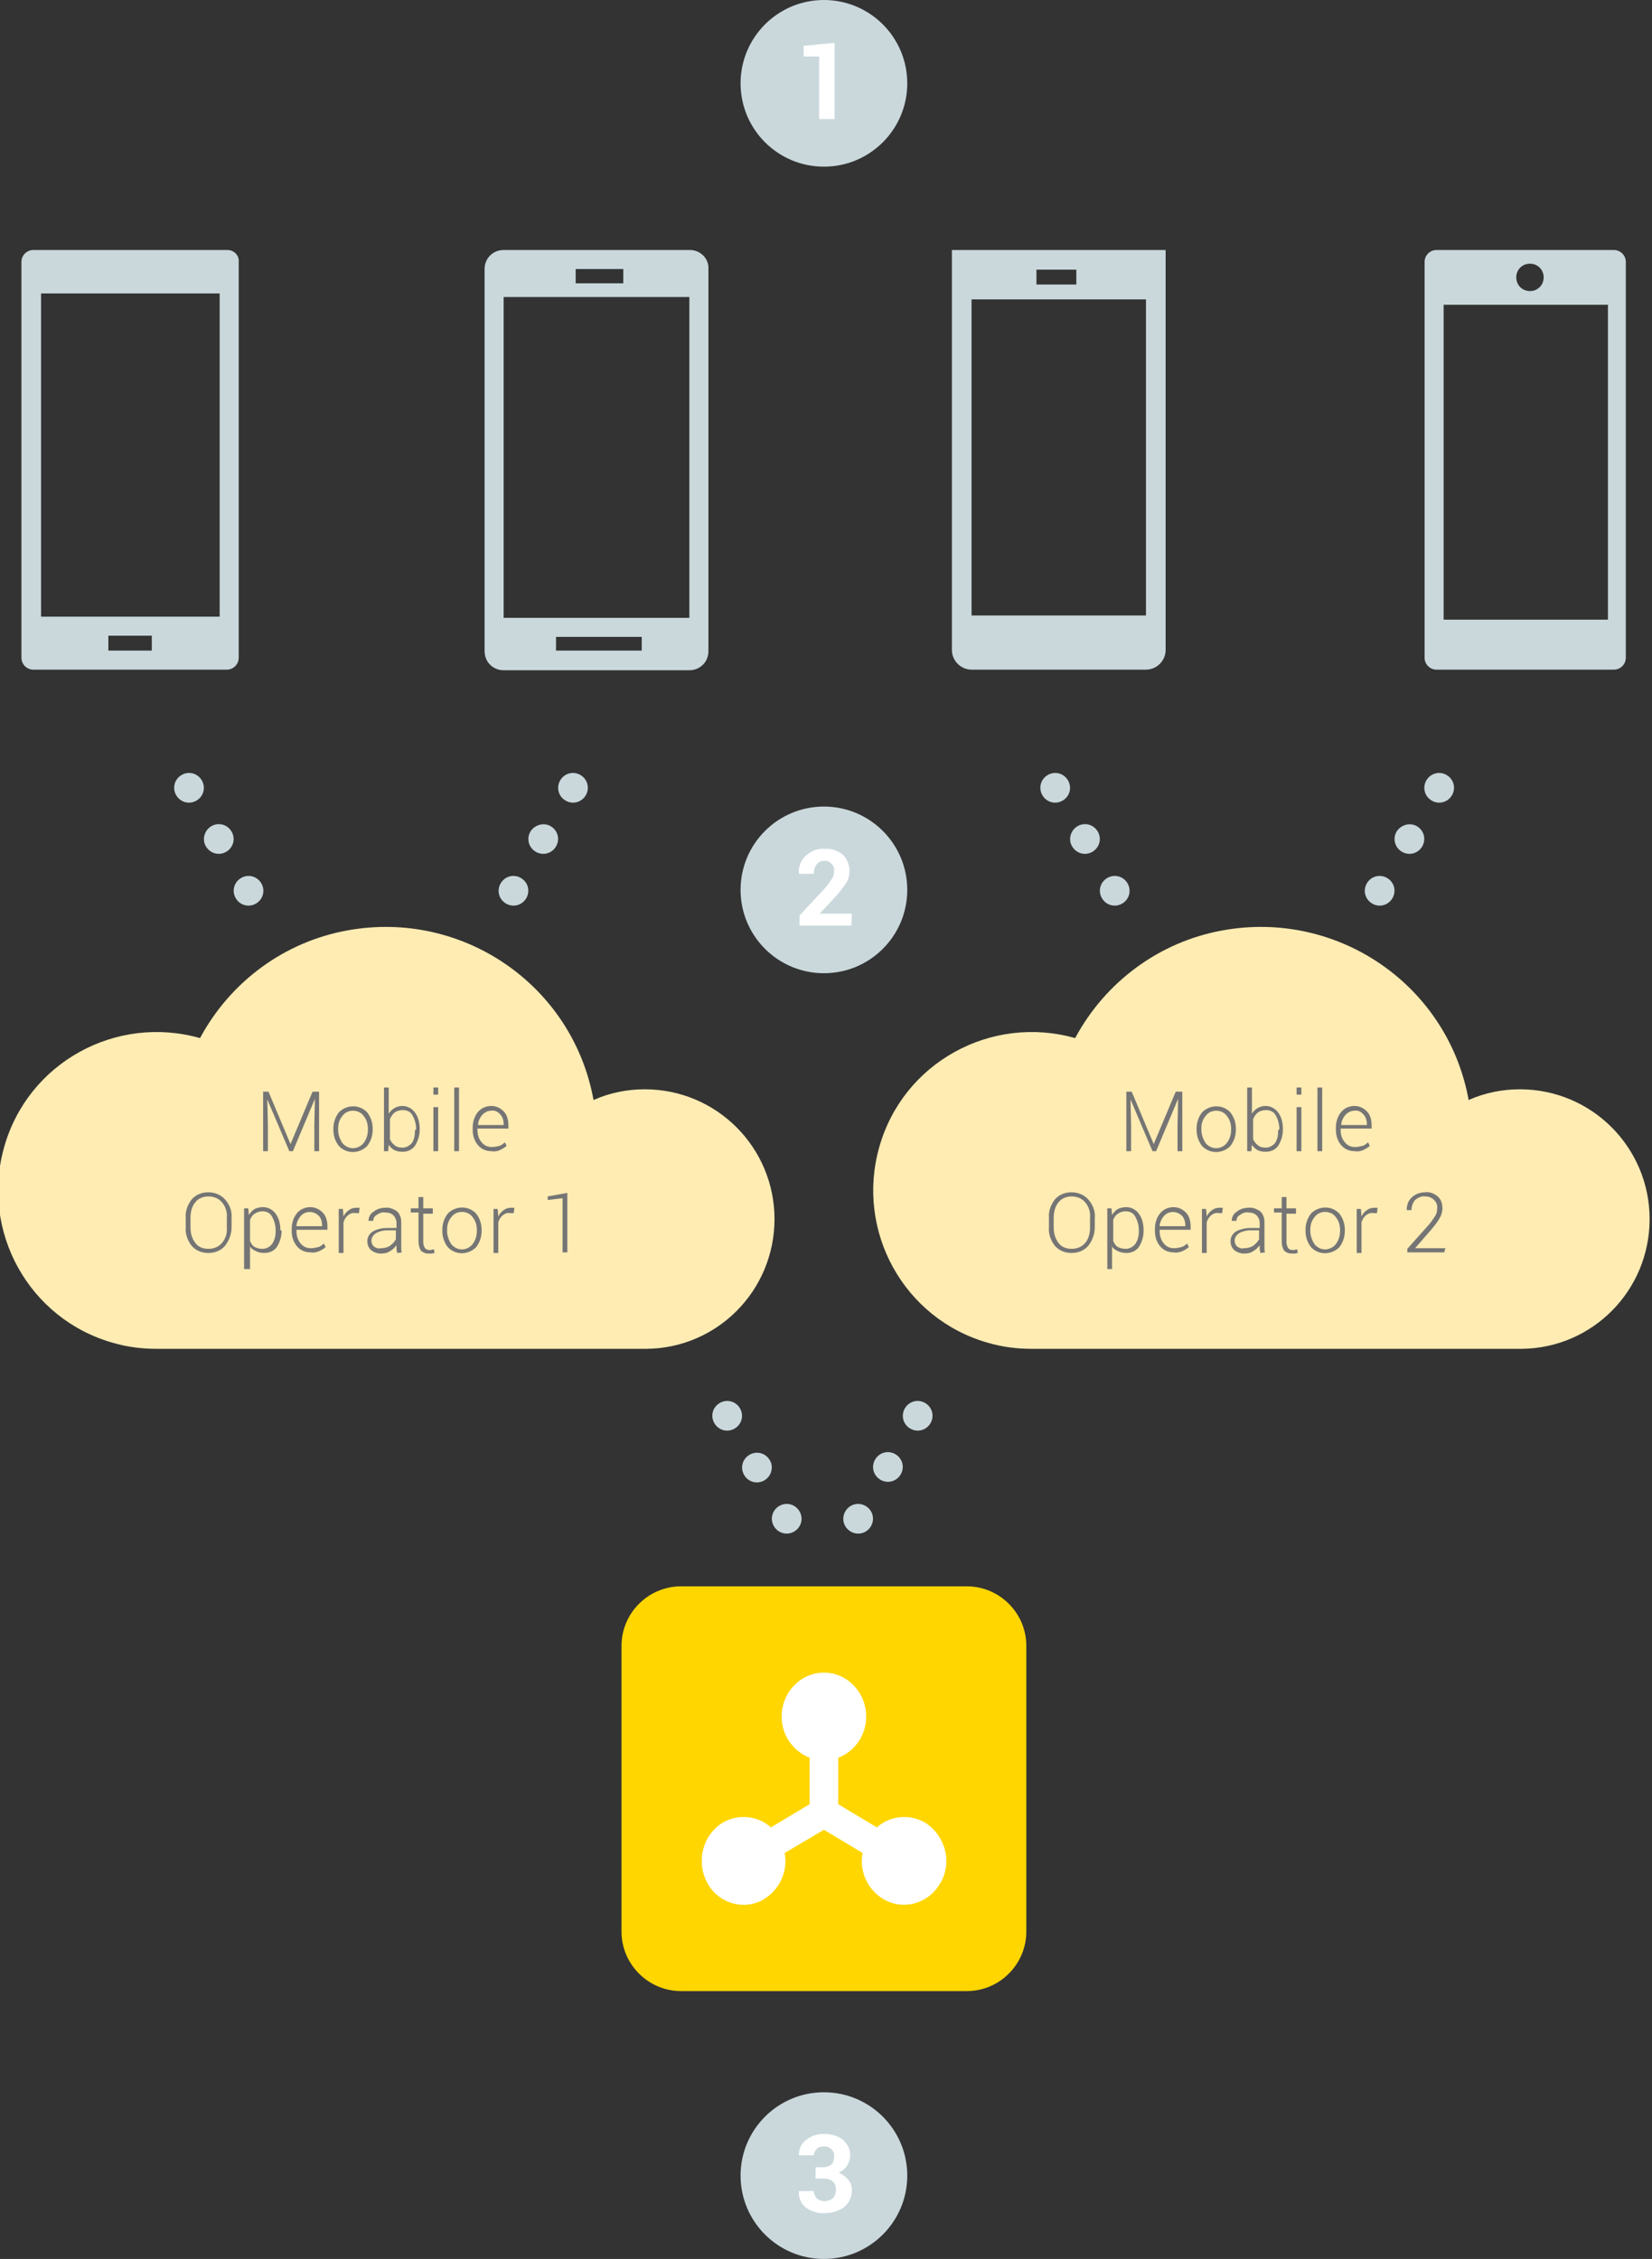 <?xml version="1.0" encoding="utf-8"?>
<!-- Generator: Adobe Illustrator 19.2.1, SVG Export Plug-In . SVG Version: 6.00 Build 0)  -->
<svg version="1.1" id="_50_tech_diagram_eco_mobile.svg"
	 xmlns="http://www.w3.org/2000/svg" xmlns:xlink="http://www.w3.org/1999/xlink" x="0px" y="0px" viewBox="0 0 277.5 379.5"
	 style="enable-background:new 0 0 277.5 379.5;" xml:space="preserve">
<rect x="0" y="0" width="277.5" height="379.5" fill="#333333" stroke="none"/>
<style type="text/css">
	.st0{fill:#FFD600;}
	.st1{fill:#FFFFFF;}
	.st2{fill:#CAD8DC;}
	.st3{fill:#FFECB3;}
	.st4{fill:#757575;}
</style>
<g id="hub">
	<g>
		<path class="st0" d="M114.4,266.5h48c5.5,0,10,4.5,10,10v48c0,5.5-4.5,10-10,10h-48c-5.5,0-10-4.5-10-10v-48
			C104.4,271,108.9,266.5,114.4,266.5z"/>
		<path class="st1" d="M138.4,307.4l6.5,3.9c-0.6,3,0.8,6.1,3.4,7.7c3.3,2,7.5,0.9,9.5-2.4c0.1-0.1,0.1-0.2,0.2-0.3
			c2-3.5,0.8-7.9-2.6-10.1c-2.6-1.5-5.9-1.2-8.1,0.8l-6.5-3.9v-7.8c2.9-1.1,4.7-3.9,4.7-6.9c0-4.1-3.2-7.4-7.1-7.4s-7.1,3.3-7.1,7.4
			c0,3.1,1.9,5.8,4.7,6.9v7.8l-6.5,3.9c-2.2-2-5.5-2.3-8.1-0.8c-3.4,2.1-4.5,6.6-2.6,10.1c1.8,3.4,6,4.7,9.3,2.9
			c0.1-0.1,0.2-0.1,0.3-0.2c2.6-1.6,4-4.7,3.4-7.7L138.4,307.4z"/>
	</g>
	<g id="dots">
		<path class="st2" d="M133.4,257.3c-1.2,0.7-2.7,0.3-3.4-0.9c-0.7-1.2-0.3-2.7,0.9-3.4c1.2-0.7,2.7-0.3,3.4,0.9c0,0,0,0,0,0
			C135,255.1,134.6,256.6,133.4,257.3C133.4,257.3,133.4,257.3,133.4,257.3z M128.4,248.7c-1.2,0.7-2.7,0.3-3.4-0.9
			c-0.7-1.2-0.3-2.7,0.9-3.4c1.2-0.7,2.7-0.3,3.4,0.9c0,0,0,0,0,0C130,246.4,129.6,248,128.4,248.7
			C128.4,248.7,128.4,248.7,128.4,248.7L128.4,248.7z M123.4,240c-1.2,0.7-2.7,0.3-3.4-0.9c-0.7-1.2-0.3-2.7,0.9-3.4
			c1.2-0.7,2.7-0.3,3.4,0.9c0,0,0,0,0,0C125,237.8,124.6,239.3,123.4,240L123.4,240z"/>
		<path class="st2" d="M155.4,235.7c1.2,0.7,1.6,2.2,0.9,3.4c-0.7,1.2-2.2,1.6-3.4,0.9c-1.2-0.7-1.6-2.2-0.9-3.4v0
			C152.7,235.4,154.2,235,155.4,235.7z M150.4,244.3c1.2,0.7,1.6,2.2,0.9,3.4c-0.7,1.2-2.2,1.6-3.4,0.9c-1.2-0.7-1.6-2.2-0.9-3.4v0
			C147.7,244,149.2,243.6,150.4,244.3L150.4,244.3z M145.4,253c1.2,0.7,1.6,2.2,0.9,3.4c-0.7,1.2-2.2,1.6-3.4,0.9
			c-1.2-0.7-1.6-2.2-0.9-3.4v0C142.7,252.7,144.2,252.3,145.4,253L145.4,253z"/>
	</g>
</g>
<g>
	<g id="left-cloud">
		<g id="cloud">
			<path class="st3" d="M130.1,204.8c0-12-9.7-21.8-21.8-21.8c-3,0-5.9,0.6-8.6,1.8c-3.5-19.3-22-32-41.3-28.5
				c-10.6,1.9-19.7,8.6-24.8,18.1c-14.1-4-28.9,4.1-32.9,18.3c-4,14.1,4.1,28.9,18.3,32.9c2.4,0.7,4.8,1,7.3,1c0,0,0.1,0,0.1,0v0
				h82.2v0C120.5,226.5,130.1,216.8,130.1,204.8z"/>
			<path id="Mobile_Operator_1" class="st4" d="M44.2,183.4v10H45V189l-0.1-4.3l0,0l3.7,8.7h0.6l3.7-8.8l0,0l-0.1,4.4v4.4h0.8v-10
				h-1.1l-3.7,8.8h0l-3.7-8.8L44.2,183.4L44.2,183.4z M56,189.8c0,1,0.3,1.9,0.9,2.7c1.2,1.3,3.2,1.4,4.6,0.2
				c0.1-0.1,0.1-0.1,0.2-0.2c0.6-0.8,0.9-1.7,0.9-2.7v-0.2c0-1-0.3-1.9-0.9-2.7c-1.2-1.3-3.2-1.4-4.6-0.2c-0.1,0.1-0.1,0.1-0.2,0.2
				c-0.6,0.8-0.9,1.7-0.9,2.7V189.8z M56.8,189.6c0-0.8,0.2-1.5,0.7-2.1c0.4-0.6,1.1-0.9,1.8-0.9c0.7,0,1.4,0.3,1.8,0.9
				c0.5,0.6,0.7,1.4,0.7,2.1v0.2c0,0.8-0.2,1.5-0.7,2.2c-0.8,1-2.2,1.2-3.2,0.4c-0.1-0.1-0.3-0.2-0.4-0.4c-0.4-0.6-0.7-1.4-0.7-2.2
				L56.8,189.6L56.8,189.6z M70.5,189.7c0-1-0.2-2-0.8-2.8c-0.5-0.7-1.3-1.1-2.1-1.1c-1,0-1.8,0.5-2.3,1.3v-4.4h-0.8v10.7h0.7
				l0.1-1.1c0.2,0.4,0.6,0.7,0.9,0.9c0.4,0.2,0.9,0.3,1.4,0.3c0.8,0,1.6-0.3,2.1-1c0.5-0.8,0.8-1.7,0.8-2.7L70.5,189.7L70.5,189.7z
				 M69.7,189.9c0,0.8-0.1,1.5-0.5,2.1c-0.4,0.5-1,0.8-1.6,0.8c-0.5,0-1-0.1-1.3-0.4c-0.4-0.3-0.6-0.6-0.8-1V188
				c0.2-0.4,0.4-0.8,0.8-1.1c0.4-0.3,0.9-0.4,1.4-0.4c0.7,0,1.3,0.3,1.6,0.9c0.4,0.7,0.6,1.5,0.6,2.3L69.7,189.9L69.7,189.9z
				 M73.6,186h-0.8v7.4h0.8V186z M73.6,182.7h-0.8v1.2h0.8V182.7z M77.1,182.7h-0.8v10.7h0.8V182.7z M84,193.2
				c0.4-0.2,0.8-0.4,1.1-0.7l-0.3-0.6c-0.3,0.3-0.6,0.5-0.9,0.6c-0.4,0.1-0.9,0.2-1.3,0.2c-0.7,0-1.3-0.3-1.7-0.8
				c-0.5-0.6-0.7-1.3-0.7-2.1v-0.2h5.2V189c0-0.8-0.2-1.7-0.8-2.3c-0.6-0.6-1.3-0.9-2.1-0.9c-0.9,0-1.7,0.4-2.2,1
				c-0.6,0.7-0.9,1.7-0.9,2.6v0.4c0,1,0.3,1.9,0.9,2.6c0.6,0.7,1.4,1,2.3,1C83,193.5,83.6,193.4,84,193.2L84,193.2z M84,187.2
				c0.4,0.4,0.6,1,0.6,1.6v0.2h-4.3l0,0c0-0.6,0.3-1.2,0.7-1.7c0.4-0.4,0.9-0.7,1.5-0.7C83,186.5,83.6,186.7,84,187.2L84,187.2z
				 M38.9,204.6c0.1-1.1-0.3-2.2-1.1-3.1c-0.7-0.8-1.8-1.2-2.8-1.2c-1.1,0-2.1,0.4-2.8,1.2c-0.7,0.9-1.1,2-1,3.1v1.6
				c-0.1,1.1,0.3,2.2,1,3.1c0.7,0.8,1.7,1.2,2.8,1.2c1.1,0,2.1-0.4,2.8-1.2c0.7-0.9,1.1-2,1.1-3.1V204.6z M38.1,206.2
				c0.1,0.9-0.2,1.9-0.8,2.6c-0.6,0.7-1.4,1-2.3,1c-0.9,0-1.7-0.3-2.2-1c-0.6-0.8-0.8-1.7-0.8-2.6v-1.6c0-0.9,0.2-1.9,0.8-2.6
				c0.5-0.7,1.4-1,2.2-1c0.9,0,1.7,0.3,2.3,1c0.6,0.7,0.9,1.7,0.8,2.6L38.1,206.2L38.1,206.2z M47.1,206.7c0-1-0.2-2-0.8-2.8
				c-0.5-0.7-1.3-1.1-2.1-1.1c-0.5,0-1,0.1-1.4,0.3c-0.4,0.2-0.7,0.6-1,1l-0.1-1.1h-0.7v10.2H42v-3.8c0.2,0.4,0.6,0.6,1,0.8
				c0.4,0.2,0.9,0.3,1.4,0.3c0.8,0,1.6-0.3,2.1-1c0.5-0.8,0.8-1.7,0.8-2.7V206.7L47.1,206.7z M46.3,206.9c0,0.8-0.2,1.5-0.6,2.1
				c-0.4,0.5-1,0.8-1.6,0.8c-0.5,0-0.9-0.1-1.3-0.3c-0.4-0.2-0.6-0.6-0.8-1v-3.6c0.2-0.4,0.4-0.8,0.8-1c0.4-0.3,0.9-0.4,1.3-0.4
				c0.7,0,1.3,0.3,1.6,0.9c0.4,0.7,0.6,1.5,0.6,2.3L46.3,206.9L46.3,206.9z M53.6,210.2c0.4-0.2,0.8-0.4,1.1-0.7l-0.3-0.6
				c-0.3,0.3-0.6,0.5-0.9,0.6c-0.4,0.1-0.9,0.2-1.3,0.2c-0.7,0-1.3-0.3-1.7-0.8c-0.5-0.6-0.7-1.3-0.7-2.1v-0.2h5.2V206
				c0-0.8-0.2-1.7-0.8-2.3c-0.6-0.6-1.3-0.9-2.1-0.9c-0.9,0-1.7,0.4-2.2,1c-0.6,0.7-0.9,1.7-0.9,2.6v0.4c0,1,0.3,1.9,0.9,2.6
				c0.6,0.7,1.4,1,2.3,1C52.6,210.5,53.1,210.4,53.6,210.2L53.6,210.2z M53.5,204.2c0.4,0.4,0.6,1,0.6,1.6v0.2h-4.3l0,0
				c0-0.6,0.3-1.2,0.7-1.7c0.8-0.9,2.1-0.9,3-0.1C53.5,204.1,53.5,204.1,53.5,204.2L53.5,204.2z M60.4,202.9c-0.1,0-0.2,0-0.2,0
				c-0.1,0-0.2,0-0.3,0c-0.5,0-0.9,0.1-1.3,0.4c-0.4,0.3-0.7,0.6-0.9,1.1v-0.1l-0.1-1.2h-0.7v7.4h0.8v-5.1c0.1-0.5,0.4-0.9,0.7-1.2
				c0.4-0.3,0.8-0.5,1.3-0.4l0.6,0L60.4,202.9z M67.5,210.4c-0.1-0.2-0.1-0.5-0.1-0.7c0-0.3,0-0.5,0-0.8v-3.6c0-0.7-0.2-1.3-0.7-1.8
				c-0.6-0.4-1.3-0.7-2-0.6c-0.7,0-1.4,0.2-2,0.7c-0.5,0.3-0.8,0.9-0.8,1.5l0,0l0.8,0c0-0.4,0.2-0.8,0.6-1c0.4-0.3,0.9-0.5,1.4-0.4
				c0.5,0,1,0.1,1.4,0.5c0.3,0.3,0.5,0.8,0.5,1.2v0.9h-1.6c-0.8,0-1.7,0.2-2.4,0.6c-0.6,0.4-0.9,1-0.9,1.6c0,0.6,0.2,1.1,0.6,1.5
				c0.5,0.4,1.1,0.6,1.7,0.6c0.5,0,1.1-0.1,1.5-0.4c0.4-0.2,0.8-0.6,1.1-1c0,0.2,0,0.4,0,0.6c0,0.2,0.1,0.4,0.1,0.7L67.5,210.4
				L67.5,210.4z M62.8,209.4c-0.3-0.3-0.4-0.6-0.4-1c0-0.5,0.3-0.9,0.7-1.2c0.5-0.3,1.2-0.5,1.8-0.5h1.6v1.5c-0.2,0.4-0.6,0.8-1,1.1
				c-0.5,0.3-1,0.4-1.6,0.4C63.6,209.8,63.2,209.7,62.8,209.4L62.8,209.4z M70.3,201.1v1.9H69v0.7h1.3v4.8c0,0.6,0.1,1.1,0.4,1.6
				c0.3,0.3,0.8,0.5,1.2,0.5c0.2,0,0.4,0,0.6,0c0.2,0,0.3-0.1,0.5-0.1l-0.1-0.6c-0.2,0-0.3,0-0.4,0.1c-0.1,0-0.3,0-0.4,0
				c-0.3,0-0.5-0.1-0.7-0.3c-0.2-0.3-0.3-0.7-0.3-1v-4.8h1.6V203h-1.6v-1.9H70.3z M74.3,206.8c0,1,0.3,1.9,0.9,2.7
				c1.2,1.3,3.2,1.4,4.6,0.2c0.1-0.1,0.1-0.1,0.2-0.2c0.6-0.8,0.9-1.7,0.9-2.7v-0.2c0-1-0.3-1.9-0.9-2.7c-1.2-1.3-3.2-1.4-4.6-0.2
				c-0.1,0.1-0.1,0.1-0.2,0.2c-0.6,0.8-0.9,1.7-0.9,2.7V206.8z M75.1,206.6c0-0.8,0.2-1.5,0.7-2.1c0.4-0.6,1.1-0.9,1.8-0.9
				c0.7,0,1.4,0.3,1.8,0.9c0.5,0.6,0.7,1.4,0.7,2.1v0.2c0,0.8-0.2,1.5-0.7,2.2c-0.8,1-2.2,1.2-3.2,0.4c-0.1-0.1-0.3-0.2-0.4-0.4
				c-0.4-0.6-0.7-1.4-0.7-2.2L75.1,206.6L75.1,206.6z M86.4,202.9c-0.1,0-0.1,0-0.2,0c-0.1,0-0.2,0-0.3,0c-0.5,0-0.9,0.1-1.3,0.4
				c-0.4,0.3-0.7,0.6-0.9,1.1v-0.1l-0.1-1.2h-0.7v7.4h0.8v-5.1c0.1-0.5,0.4-0.9,0.7-1.2c0.4-0.3,0.8-0.5,1.3-0.4l0.6,0L86.4,202.9z
				 M95.3,200.4l-3.3,0.6v0.6l2.5-0.3v9.1h0.8V200.4z"/>
		</g>
		<g id="dots-2">
			<path class="st2" d="M30.5,130.2c1.2-0.7,2.7-0.3,3.4,0.9c0.7,1.2,0.3,2.7-0.9,3.4c-1.2,0.7-2.7,0.3-3.4-0.9c0,0,0,0,0,0
				C28.9,132.4,29.3,130.9,30.5,130.2z M35.5,138.8c1.2-0.7,2.7-0.3,3.4,0.9c0.7,1.2,0.3,2.7-0.9,3.4c-1.2,0.7-2.7,0.3-3.4-0.9
				c0,0,0,0,0,0C33.9,141.1,34.3,139.5,35.5,138.8L35.5,138.8z M40.5,147.5c1.2-0.7,2.7-0.3,3.4,0.9c0.7,1.2,0.3,2.7-0.9,3.4
				c-1.2,0.7-2.7,0.3-3.4-0.9c0,0,0,0,0,0C38.9,149.7,39.3,148.2,40.5,147.5L40.5,147.5z"/>
			<path class="st2" d="M97.5,130.2c1.2,0.7,1.6,2.2,0.9,3.4c-0.7,1.2-2.2,1.6-3.4,0.9c-1.2-0.7-1.6-2.2-0.9-3.4v0
				C94.8,129.9,96.3,129.5,97.5,130.2z M92.5,138.8c1.2,0.7,1.6,2.2,0.9,3.4c-0.7,1.2-2.2,1.6-3.4,0.9c-1.2-0.7-1.6-2.2-0.9-3.4v0
				C89.8,138.6,91.3,138.1,92.5,138.8L92.5,138.8z M87.5,147.5c1.2,0.7,1.6,2.2,0.9,3.4c-0.7,1.2-2.2,1.6-3.4,0.9
				c-1.2-0.7-1.6-2.2-0.9-3.4v0C84.8,147.2,86.3,146.8,87.5,147.5L87.5,147.5z"/>
		</g>
	</g>
	<g id="right-cloud">
		<g id="cloud-2">
			<path id="Shape_32_copy" class="st3" d="M277.1,204.8c0-12-9.7-21.8-21.8-21.8c-3,0-5.9,0.6-8.6,1.8c-3.5-19.3-22-32-41.3-28.5
				c-10.6,1.9-19.7,8.6-24.8,18.1c-14.1-4-28.9,4.1-32.9,18.3c-4,14.1,4.1,28.9,18.3,32.9c2.4,0.7,4.8,1,7.3,1c0,0,0.1,0,0.1,0v0
				h82.2v0C267.5,226.5,277.1,216.8,277.1,204.8z"/>
			<path id="Mobile_Operator_2" class="st4" d="M189.2,183.4v10h0.8V189l-0.1-4.3l0,0l3.7,8.7h0.6l3.7-8.8l0,0l-0.1,4.4v4.4h0.8v-10
				h-1.1l-3.7,8.8h0l-3.7-8.8L189.2,183.4L189.2,183.4z M201,189.8c0,1,0.3,1.9,0.9,2.7c1.2,1.3,3.2,1.4,4.6,0.2
				c0.1-0.1,0.1-0.1,0.2-0.2c0.6-0.8,0.9-1.7,0.9-2.7v-0.2c0-1-0.3-1.9-0.9-2.7c-1.2-1.3-3.2-1.4-4.6-0.2c-0.1,0.1-0.1,0.1-0.2,0.2
				c-0.6,0.8-0.9,1.7-0.9,2.7V189.8z M201.8,189.6c0-0.8,0.2-1.5,0.7-2.1c0.4-0.6,1.1-0.9,1.8-0.9c0.7,0,1.4,0.3,1.8,0.9
				c0.5,0.6,0.7,1.4,0.7,2.1v0.2c0,0.8-0.2,1.5-0.7,2.2c-0.8,1-2.2,1.2-3.2,0.4c-0.1-0.1-0.3-0.2-0.4-0.4c-0.4-0.6-0.7-1.4-0.7-2.2
				L201.8,189.6L201.8,189.6z M215.5,189.7c0-1-0.2-2-0.8-2.8c-0.5-0.7-1.3-1.1-2.1-1.1c-1,0-1.8,0.5-2.3,1.3v-4.4h-0.8v10.7h0.7
				l0.1-1.1c0.2,0.4,0.6,0.7,0.9,0.9c0.4,0.2,0.9,0.3,1.4,0.3c0.8,0,1.6-0.3,2.1-1c0.5-0.8,0.8-1.7,0.8-2.7L215.5,189.7L215.5,189.7
				z M214.7,189.9c0,0.8-0.1,1.5-0.5,2.1c-0.4,0.5-1,0.8-1.6,0.8c-0.5,0-1-0.1-1.3-0.4c-0.4-0.3-0.6-0.6-0.8-1V188
				c0.2-0.4,0.4-0.8,0.8-1.1c0.4-0.3,0.9-0.4,1.4-0.4c0.7,0,1.3,0.3,1.6,0.9c0.4,0.7,0.6,1.5,0.6,2.3L214.7,189.9L214.7,189.9z
				 M218.6,186h-0.8v7.4h0.8V186z M218.6,182.7h-0.8v1.2h0.8V182.7z M222.1,182.7h-0.8v10.7h0.8V182.7z M229,193.2
				c0.4-0.2,0.8-0.4,1.1-0.7l-0.3-0.6c-0.3,0.3-0.6,0.5-0.9,0.6c-0.4,0.1-0.9,0.2-1.3,0.2c-0.7,0-1.3-0.3-1.7-0.8
				c-0.5-0.6-0.7-1.3-0.7-2.1v-0.2h5.2V189c0-0.8-0.2-1.7-0.8-2.3c-0.6-0.6-1.3-0.9-2.1-0.9c-0.9,0-1.7,0.4-2.2,1
				c-0.6,0.7-0.9,1.7-0.9,2.6v0.4c0,1,0.3,1.9,0.9,2.6c0.6,0.7,1.4,1,2.3,1C228,193.5,228.6,193.4,229,193.2L229,193.2z M229,187.2
				c0.4,0.4,0.6,1,0.6,1.6v0.2h-4.3l0,0c0-0.6,0.3-1.2,0.7-1.7c0.4-0.4,0.9-0.7,1.5-0.7C228,186.5,228.6,186.7,229,187.2L229,187.2z
				 M183.9,204.6c0.1-1.1-0.3-2.2-1.1-3.1c-0.7-0.8-1.8-1.2-2.8-1.2c-1.1,0-2.1,0.4-2.8,1.2c-0.7,0.9-1.1,2-1,3.1v1.6
				c-0.1,1.1,0.3,2.2,1,3.1c0.7,0.8,1.7,1.2,2.8,1.2c1.1,0,2.1-0.4,2.8-1.2c0.7-0.9,1.1-2,1.1-3.1V204.6z M183.1,206.2
				c0,0.9-0.2,1.9-0.8,2.6c-0.6,0.7-1.4,1-2.3,1c-0.9,0-1.7-0.3-2.2-1c-0.6-0.8-0.8-1.7-0.8-2.6v-1.6c0-0.9,0.2-1.9,0.8-2.6
				c0.5-0.7,1.4-1,2.2-1c0.9,0,1.7,0.3,2.3,1c0.6,0.7,0.9,1.7,0.8,2.6L183.1,206.2L183.1,206.2z M192.1,206.7c0-1-0.2-2-0.8-2.8
				c-0.5-0.7-1.3-1.1-2.1-1.1c-0.5,0-1,0.1-1.4,0.3c-0.4,0.2-0.7,0.6-1,1l-0.1-1.1h-0.7v10.2h0.8v-3.8c0.2,0.4,0.6,0.6,1,0.8
				c0.4,0.2,0.9,0.3,1.4,0.3c0.8,0,1.6-0.3,2.1-1c0.5-0.8,0.8-1.7,0.8-2.7V206.7L192.1,206.7z M191.3,206.9c0,0.8-0.2,1.5-0.6,2.1
				c-0.4,0.5-1,0.8-1.6,0.8c-0.5,0-0.9-0.1-1.3-0.3c-0.4-0.2-0.6-0.6-0.8-1v-3.6c0.2-0.4,0.4-0.8,0.8-1c0.4-0.3,0.9-0.4,1.3-0.4
				c0.7,0,1.3,0.3,1.6,0.9c0.4,0.7,0.6,1.5,0.6,2.3V206.9z M198.6,210.2c0.4-0.2,0.8-0.4,1.1-0.7l-0.3-0.6c-0.3,0.3-0.6,0.5-0.9,0.6
				c-0.4,0.1-0.9,0.2-1.3,0.2c-0.7,0-1.3-0.3-1.7-0.8c-0.5-0.6-0.7-1.3-0.7-2.1v-0.2h5.2V206c0-0.8-0.2-1.7-0.8-2.3
				c-0.6-0.6-1.3-0.9-2.1-0.9c-0.9,0-1.7,0.4-2.2,1c-0.6,0.7-0.9,1.7-0.9,2.6v0.4c0,1,0.3,1.9,0.9,2.6c0.6,0.7,1.4,1,2.3,1
				C197.6,210.5,198.1,210.4,198.6,210.2L198.6,210.2z M198.5,204.2c0.4,0.4,0.6,1,0.6,1.6v0.2h-4.3l0,0c0-0.6,0.3-1.2,0.7-1.7
				c0.8-0.9,2.1-0.9,3-0.1C198.5,204.1,198.5,204.1,198.5,204.2L198.5,204.2z M205.4,202.9c-0.1,0-0.2,0-0.2,0c-0.1,0-0.2,0-0.3,0
				c-0.5,0-0.9,0.1-1.3,0.4c-0.4,0.3-0.7,0.6-0.9,1.1v-0.1l-0.1-1.2h-0.7v7.4h0.8v-5.1c0.1-0.5,0.4-0.9,0.7-1.2
				c0.4-0.3,0.8-0.5,1.3-0.4l0.6,0L205.4,202.9z M212.5,210.4c-0.1-0.2-0.1-0.5-0.1-0.7c0-0.3,0-0.5,0-0.8v-3.6
				c0-0.7-0.2-1.3-0.7-1.8c-0.6-0.4-1.3-0.7-2-0.6c-0.7,0-1.4,0.2-2,0.7c-0.5,0.3-0.8,0.9-0.8,1.5l0,0l0.8,0c0-0.4,0.2-0.8,0.6-1
				c0.4-0.3,0.9-0.5,1.4-0.4c0.5,0,1,0.1,1.4,0.5c0.3,0.3,0.5,0.8,0.5,1.2v0.9h-1.6c-0.8,0-1.7,0.2-2.4,0.6c-0.6,0.4-0.9,1-0.9,1.6
				c0,0.6,0.2,1.1,0.6,1.5c0.5,0.4,1.1,0.6,1.7,0.6c0.5,0,1.1-0.1,1.5-0.4c0.4-0.2,0.8-0.6,1.1-1c0,0.2,0,0.4,0,0.6
				c0,0.2,0.1,0.4,0.1,0.7L212.5,210.4L212.5,210.4z M207.8,209.4c-0.3-0.3-0.4-0.6-0.4-1c0-0.5,0.3-0.9,0.7-1.2
				c0.5-0.3,1.2-0.5,1.8-0.5h1.6v1.5c-0.2,0.4-0.6,0.8-1,1.1c-0.5,0.3-1,0.4-1.6,0.4C208.6,209.8,208.2,209.7,207.8,209.4
				L207.8,209.4z M215.3,201.1v1.9H214v0.7h1.3v4.8c0,0.6,0.1,1.1,0.4,1.6c0.3,0.3,0.8,0.5,1.2,0.5c0.2,0,0.4,0,0.6,0
				c0.2,0,0.3-0.1,0.5-0.1l-0.1-0.6c-0.2,0-0.3,0-0.4,0.1c-0.1,0-0.3,0-0.4,0c-0.3,0-0.5-0.1-0.7-0.3c-0.2-0.3-0.3-0.7-0.3-1v-4.8
				h1.6V203h-1.6v-1.9H215.3z M219.3,206.8c0,1,0.3,1.9,0.9,2.7c1.2,1.3,3.2,1.4,4.6,0.2c0.1-0.1,0.1-0.1,0.2-0.2
				c0.6-0.8,0.9-1.7,0.9-2.7v-0.2c0-1-0.3-1.9-0.9-2.7c-1.2-1.3-3.2-1.4-4.6-0.2c-0.1,0.1-0.1,0.1-0.2,0.2c-0.6,0.8-0.9,1.7-0.9,2.7
				V206.8z M220.1,206.6c0-0.8,0.2-1.5,0.7-2.1c0.4-0.6,1.1-0.9,1.8-0.9c0.7,0,1.4,0.3,1.8,0.9c0.5,0.6,0.7,1.4,0.7,2.1v0.2
				c0,0.8-0.2,1.5-0.7,2.2c-0.8,1-2.2,1.2-3.2,0.4c-0.1-0.1-0.3-0.2-0.4-0.4c-0.4-0.6-0.7-1.4-0.7-2.2L220.1,206.6L220.1,206.6z
				 M231.4,202.9c-0.1,0-0.1,0-0.2,0c-0.1,0-0.2,0-0.3,0c-0.5,0-0.9,0.1-1.3,0.4c-0.4,0.3-0.7,0.6-0.9,1.1v-0.1l-0.1-1.2h-0.7v7.4
				h0.8v-5.1c0.1-0.5,0.4-0.9,0.7-1.2c0.4-0.3,0.8-0.5,1.3-0.4l0.6,0L231.4,202.9z M242.8,209.7h-5.1l0,0l2.7-3.1
				c0.5-0.6,1-1.2,1.4-1.9c0.3-0.5,0.5-1.1,0.5-1.7c0-0.7-0.2-1.5-0.8-2c-0.6-0.5-1.3-0.8-2.1-0.7c-0.8,0-1.7,0.3-2.3,0.9
				c-0.6,0.6-0.8,1.3-0.8,2.1l0,0h0.8c0-0.6,0.2-1.2,0.6-1.7c0.5-0.4,1.1-0.7,1.7-0.6c0.6,0,1.1,0.2,1.5,0.6
				c0.4,0.4,0.6,0.9,0.5,1.5c0,0.5-0.1,0.9-0.4,1.3c-0.4,0.6-0.8,1.2-1.3,1.7l-3.3,3.7v0.6h6.2L242.8,209.7L242.8,209.7z"/>
		</g>
		<g id="dots-3">
			<path class="st2" d="M176,130.2c1.2-0.7,2.7-0.3,3.4,0.9c0.7,1.2,0.3,2.7-0.9,3.4c-1.2,0.7-2.7,0.3-3.4-0.9c0,0,0,0,0,0
				C174.4,132.4,174.8,130.9,176,130.2z M181,138.8c1.2-0.7,2.7-0.3,3.4,0.9c0.7,1.2,0.3,2.7-0.9,3.4c-1.2,0.7-2.7,0.3-3.4-0.9
				c0,0,0,0,0,0C179.4,141.1,179.8,139.5,181,138.8L181,138.8z M186,147.5c1.2-0.7,2.7-0.3,3.4,0.9c0.7,1.2,0.3,2.7-0.9,3.4
				c-1.2,0.7-2.7,0.3-3.4-0.9c0,0,0,0,0,0C184.4,149.7,184.8,148.2,186,147.5L186,147.5z"/>
			<path class="st2" d="M243,130.2c1.2,0.7,1.6,2.2,0.9,3.4c-0.7,1.2-2.2,1.6-3.4,0.9c-1.2-0.7-1.6-2.2-0.9-3.4v0
				C240.3,129.9,241.8,129.5,243,130.2z M238,138.8c1.2,0.7,1.6,2.2,0.9,3.4c-0.7,1.2-2.2,1.6-3.4,0.9c-1.2-0.7-1.6-2.2-0.9-3.4v0
				C235.3,138.6,236.8,138.1,238,138.8L238,138.8z M233,147.5c1.2,0.7,1.6,2.2,0.9,3.4c-0.7,1.2-2.2,1.6-3.4,0.9
				c-1.2-0.7-1.6-2.2-0.9-3.4v0C230.3,147.2,231.8,146.8,233,147.5L233,147.5z"/>
		</g>
	</g>
</g>
<g id="_3_copy_2">
	<circle class="st2" cx="138.4" cy="365.5" r="14"/>
	<path id="_3" class="st1" d="M137,366h1.4c0.5,0,1.1,0.1,1.5,0.5c0.4,0.4,0.6,0.9,0.5,1.5c0,0.5-0.2,1-0.5,1.3
		c-0.4,0.3-0.9,0.5-1.4,0.5c-0.5,0-1-0.2-1.3-0.5c-0.3-0.3-0.5-0.8-0.5-1.2h-2.5l0,0.1c-0.1,1,0.4,2.1,1.2,2.7c0.9,0.6,2,1,3.1,0.9
		c1.2,0,2.3-0.3,3.3-1c0.8-0.7,1.3-1.7,1.3-2.8c0-0.7-0.2-1.3-0.6-1.8c-0.4-0.5-1-0.9-1.6-1.2c0.6-0.3,1.1-0.7,1.4-1.2
		c0.3-0.5,0.5-1,0.5-1.6c0.1-1-0.4-2-1.2-2.7c-0.9-0.7-2-1-3.2-1c-1.1,0-2.1,0.3-3,1c-0.8,0.6-1.2,1.5-1.2,2.5l0,0.1h2.5
		c0-0.4,0.2-0.8,0.5-1.1c0.3-0.3,0.8-0.4,1.2-0.4c0.5,0,0.9,0.1,1.3,0.5c0.3,0.3,0.5,0.8,0.4,1.2c0,0.5-0.1,1-0.4,1.3
		c-0.4,0.3-0.9,0.5-1.4,0.5H137L137,366L137,366z"/>
</g>
<g id="_2_copy_3">
	<circle class="st2" cx="138.4" cy="149.5" r="14"/>
	<path id="_2" class="st1" d="M143.1,153.5h-5.4l0,0l2.3-2.5c0.8-0.8,1.5-1.7,2.1-2.6c0.4-0.6,0.6-1.4,0.6-2.1c0-1-0.4-2-1.1-2.7
		c-0.9-0.7-2-1.1-3.1-1c-1.2-0.1-2.3,0.4-3.2,1.2c-0.8,0.8-1.2,1.8-1.1,2.9l0,0.1h2.5c0-0.6,0.1-1.1,0.5-1.6
		c0.3-0.4,0.8-0.6,1.3-0.6c0.5,0,0.9,0.2,1.2,0.5c0.3,0.4,0.5,0.8,0.4,1.3c0,0.5-0.1,0.9-0.4,1.3c-0.4,0.6-0.8,1.2-1.3,1.7l-4.1,4.4
		v1.7h8.7L143.1,153.5L143.1,153.5z"/>
</g>
<g id="_1_copy_5">
	<circle class="st2" cx="138.4" cy="14" r="14"/>
	<path id="_1" class="st1" d="M140.2,7.2L135,7.7v1.8h2.6V20h2.6L140.2,7.2L140.2,7.2z"/>
</g>
<path class="st2" d="M38.2,42H5.6c-1.1,0-2,0.9-2,2v66.5c0,1.1,0.9,2,2,2h32.5c1.1,0,2-0.9,2-2V44C40.2,42.9,39.3,42,38.2,42z
	 M25.5,109.3h-7.3v-2.5h7.3V109.3z M36.9,103.6h-30V49.3h30V103.6z"/>
<path class="st2" d="M115.9,42H84.6c-1.8,0-3.2,1.4-3.2,3.2v64.2c0,1.8,1.4,3.2,3.2,3.2h31.2c1.8,0,3.2-1.4,3.2-3.2V45.2
	C119.1,43.4,117.6,42,115.9,42z M96.7,45.2h8v2.4h-8V45.2z M107.9,109.3H93.4V107h14.4V109.3z M115.9,103.8H84.6V49.9h31.2V103.8z"
	/>
<path class="st2" d="M159.9,42v67.2c0,0,0,0,0,0c0,1.8,1.5,3.3,3.3,3.3h29.3c0,0,0,0,0,0c1.8,0,3.3-1.5,3.3-3.3V42H159.9z
	 M174.1,45.3h6.7v2.5h-6.7V45.3z M192.5,103.4h-29.3V50.3h29.3V103.4z"/>
<path class="st2" d="M271.1,42h-29.8c-1.1,0-2,0.9-2,2v66.5c0,1.1,0.9,2,2,2h29.8c1.1,0,2-0.9,2-2V44C273.1,42.9,272.2,42,271.1,42z
	 M257,44.3c1.3,0,2.3,1,2.3,2.3c0,1.3-1,2.3-2.3,2.3c-1.3,0-2.3-1-2.3-2.3C254.7,45.3,255.7,44.3,257,44.3z M270.1,104.1h-27.6V51.2
	h27.6V104.1z"/>
</svg>
